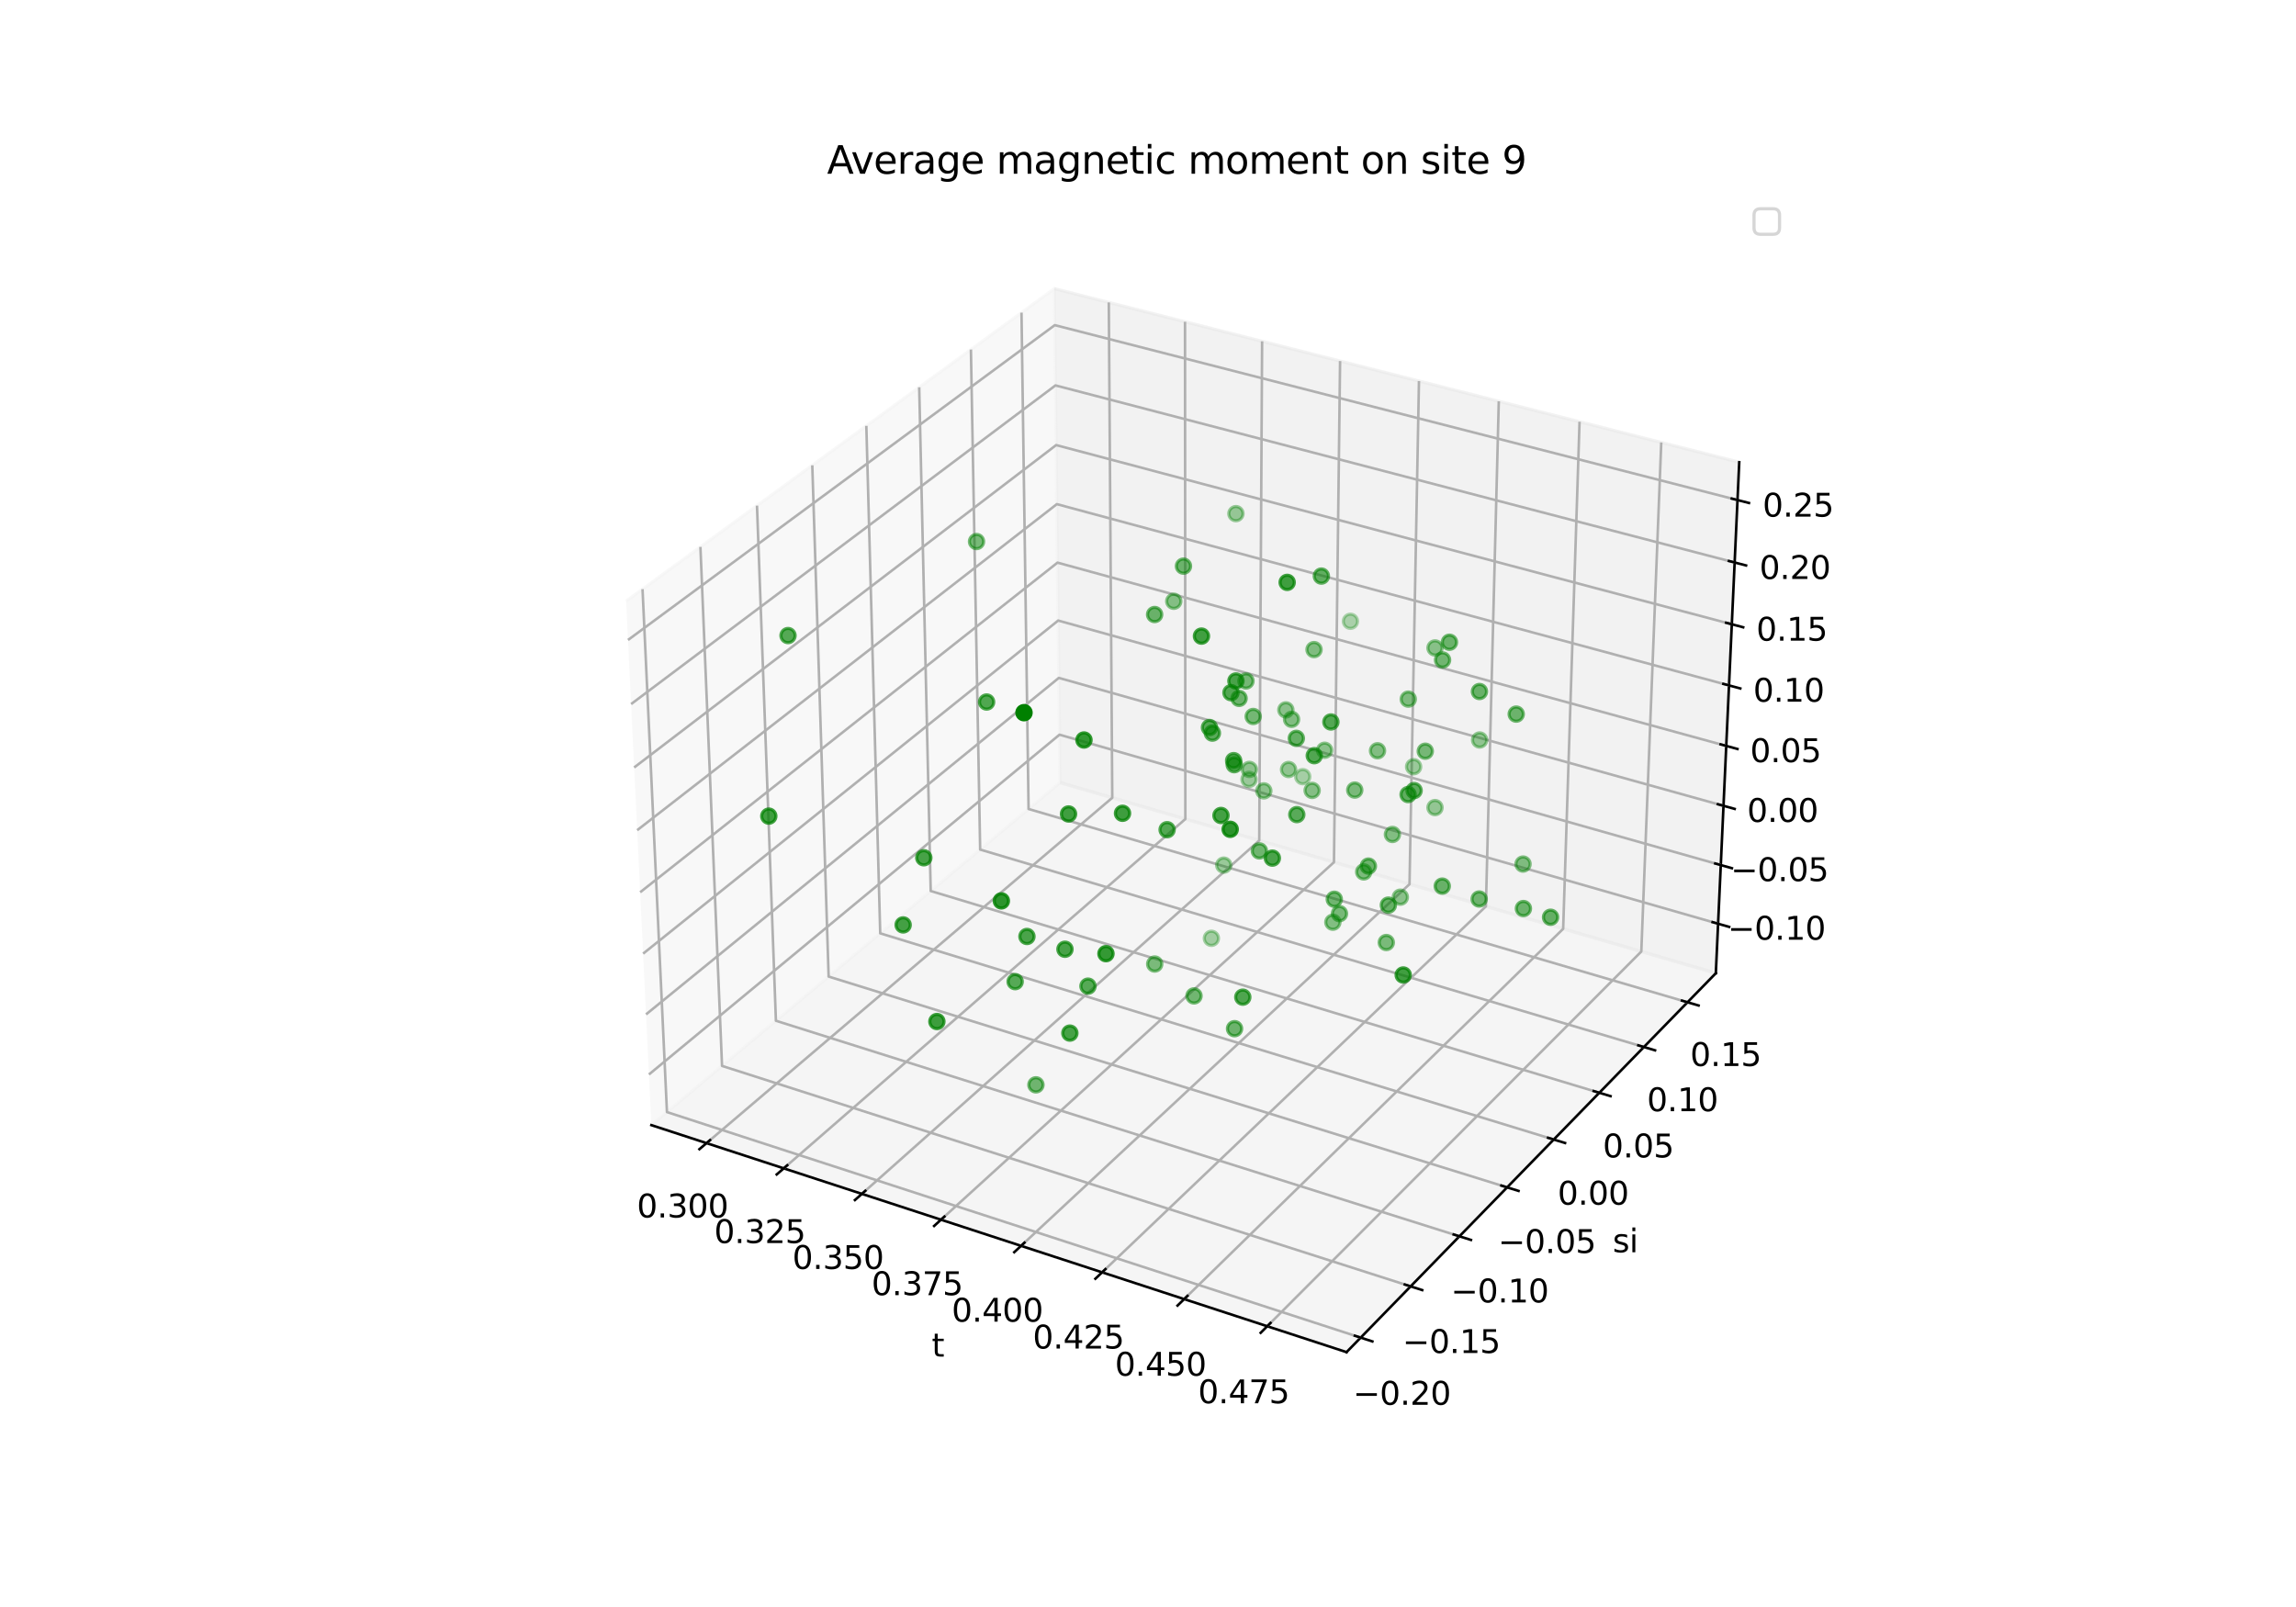 <?xml version="1.0" encoding="utf-8" standalone="no"?>
<!DOCTYPE svg PUBLIC "-//W3C//DTD SVG 1.1//EN"
  "http://www.w3.org/Graphics/SVG/1.1/DTD/svg11.dtd">
<svg xmlns:xlink="http://www.w3.org/1999/xlink" width="720pt" height="504pt" viewBox="0 0 720 504" xmlns="http://www.w3.org/2000/svg" version="1.1">
 <defs>
  <style type="text/css">*{stroke-linejoin: round; stroke-linecap: butt}</style>
 </defs>
 <g id="figure_1">
  <g id="patch_1">
   <path d="M 0 504 
L 720 504 
L 720 0 
L 0 0 
z
" style="fill: #ffffff"/>
  </g>
  <g id="patch_2">
   <path d="M 174.96 448.56 
L 563.04 448.56 
L 563.04 60.48 
L 174.96 60.48 
z
" style="fill: #ffffff"/>
  </g>
  <g id="pane3d_1">
   <g id="patch_3">
    <path d="M 204.263 352.872 
L 332.419 245.448 
L 330.638 90.525 
L 196.348 188.523 
" style="fill: #f2f2f2; opacity: 0.5; stroke: #f2f2f2; stroke-linejoin: miter"/>
   </g>
  </g>
  <g id="pane3d_2">
   <g id="patch_4">
    <path d="M 332.419 245.448 
L 538.065 305.222 
L 545.404 144.961 
L 330.638 90.525 
" style="fill: #e6e6e6; opacity: 0.5; stroke: #e6e6e6; stroke-linejoin: miter"/>
   </g>
  </g>
  <g id="pane3d_3">
   <g id="patch_5">
    <path d="M 204.263 352.872 
L 422.257 424.069 
L 538.065 305.222 
L 332.419 245.448 
" style="fill: #ececec; opacity: 0.5; stroke: #ececec; stroke-linejoin: miter"/>
   </g>
  </g>
  <g id="axis3d_1">
   <g id="line2d_1">
    <path d="M 204.263 352.872 
L 422.257 424.069 
" style="fill: none; stroke: #000000; stroke-width: 0.8; stroke-linecap: square"/>
   </g>
   <g id="text_1">
    <!-- t -->
    <g transform="translate(292.177 425.472) scale(0.1 -0.1)">
     <defs>
      <path id="DejaVuSans-74" d="M 1172 4494 
L 1172 3500 
L 2356 3500 
L 2356 3053 
L 1172 3053 
L 1172 1153 
Q 1172 725 1289 603 
Q 1406 481 1766 481 
L 2356 481 
L 2356 0 
L 1766 0 
Q 1100 0 847 248 
Q 594 497 594 1153 
L 594 3053 
L 172 3053 
L 172 3500 
L 594 3500 
L 594 4494 
L 1172 4494 
z
" transform="scale(0.016)"/>
     </defs>
     <use xlink:href="#DejaVuSans-74"/>
    </g>
   </g>
   <g id="Line3DCollection_1">
    <path d="M 221.552 358.518 
L 348.795 250.208 
L 347.707 94.851 
" style="fill: none; stroke: #b0b0b0; stroke-width: 0.8"/>
    <path d="M 245.768 366.428 
L 371.714 256.87 
L 371.605 100.909 
" style="fill: none; stroke: #b0b0b0; stroke-width: 0.8"/>
    <path d="M 270.277 374.432 
L 394.886 263.605 
L 395.779 107.036 
" style="fill: none; stroke: #b0b0b0; stroke-width: 0.8"/>
    <path d="M 295.082 382.534 
L 418.315 270.415 
L 420.233 113.234 
" style="fill: none; stroke: #b0b0b0; stroke-width: 0.8"/>
    <path d="M 320.191 390.734 
L 442.006 277.301 
L 444.972 119.505 
" style="fill: none; stroke: #b0b0b0; stroke-width: 0.8"/>
    <path d="M 345.607 399.035 
L 465.964 284.265 
L 470.002 125.849 
" style="fill: none; stroke: #b0b0b0; stroke-width: 0.8"/>
    <path d="M 371.338 407.439 
L 490.192 291.307 
L 495.327 132.268 
" style="fill: none; stroke: #b0b0b0; stroke-width: 0.8"/>
    <path d="M 397.388 415.947 
L 514.696 298.429 
L 520.953 138.764 
" style="fill: none; stroke: #b0b0b0; stroke-width: 0.8"/>
   </g>
   <g id="xtick_1">
    <g id="line2d_2">
     <path d="M 222.66 357.575 
L 219.331 360.409 
" style="fill: none; stroke: #000000; stroke-width: 0.8; stroke-linecap: square"/>
    </g>
    <g id="text_2">
     <!-- 0.300 -->
     <g transform="translate(199.72 381.829) scale(0.1 -0.1)">
      <defs>
       <path id="DejaVuSans-30" d="M 2034 4250 
Q 1547 4250 1301 3770 
Q 1056 3291 1056 2328 
Q 1056 1369 1301 889 
Q 1547 409 2034 409 
Q 2525 409 2770 889 
Q 3016 1369 3016 2328 
Q 3016 3291 2770 3770 
Q 2525 4250 2034 4250 
z
M 2034 4750 
Q 2819 4750 3233 4129 
Q 3647 3509 3647 2328 
Q 3647 1150 3233 529 
Q 2819 -91 2034 -91 
Q 1250 -91 836 529 
Q 422 1150 422 2328 
Q 422 3509 836 4129 
Q 1250 4750 2034 4750 
z
" transform="scale(0.016)"/>
       <path id="DejaVuSans-2e" d="M 684 794 
L 1344 794 
L 1344 0 
L 684 0 
L 684 794 
z
" transform="scale(0.016)"/>
       <path id="DejaVuSans-33" d="M 2597 2516 
Q 3050 2419 3304 2112 
Q 3559 1806 3559 1356 
Q 3559 666 3084 287 
Q 2609 -91 1734 -91 
Q 1441 -91 1130 -33 
Q 819 25 488 141 
L 488 750 
Q 750 597 1062 519 
Q 1375 441 1716 441 
Q 2309 441 2620 675 
Q 2931 909 2931 1356 
Q 2931 1769 2642 2001 
Q 2353 2234 1838 2234 
L 1294 2234 
L 1294 2753 
L 1863 2753 
Q 2328 2753 2575 2939 
Q 2822 3125 2822 3475 
Q 2822 3834 2567 4026 
Q 2313 4219 1838 4219 
Q 1578 4219 1281 4162 
Q 984 4106 628 3988 
L 628 4550 
Q 988 4650 1302 4700 
Q 1616 4750 1894 4750 
Q 2613 4750 3031 4423 
Q 3450 4097 3450 3541 
Q 3450 3153 3228 2886 
Q 3006 2619 2597 2516 
z
" transform="scale(0.016)"/>
      </defs>
      <use xlink:href="#DejaVuSans-30"/>
      <use xlink:href="#DejaVuSans-2e" x="63.623"/>
      <use xlink:href="#DejaVuSans-33" x="95.41"/>
      <use xlink:href="#DejaVuSans-30" x="159.033"/>
      <use xlink:href="#DejaVuSans-30" x="222.656"/>
     </g>
    </g>
   </g>
   <g id="xtick_2">
    <g id="line2d_3">
     <path d="M 246.866 365.473 
L 243.569 368.341 
" style="fill: none; stroke: #000000; stroke-width: 0.8; stroke-linecap: square"/>
    </g>
    <g id="text_3">
     <!-- 0.325 -->
     <g transform="translate(223.954 389.852) scale(0.1 -0.1)">
      <defs>
       <path id="DejaVuSans-32" d="M 1228 531 
L 3431 531 
L 3431 0 
L 469 0 
L 469 531 
Q 828 903 1448 1529 
Q 2069 2156 2228 2338 
Q 2531 2678 2651 2914 
Q 2772 3150 2772 3378 
Q 2772 3750 2511 3984 
Q 2250 4219 1831 4219 
Q 1534 4219 1204 4116 
Q 875 4013 500 3803 
L 500 4441 
Q 881 4594 1212 4672 
Q 1544 4750 1819 4750 
Q 2544 4750 2975 4387 
Q 3406 4025 3406 3419 
Q 3406 3131 3298 2873 
Q 3191 2616 2906 2266 
Q 2828 2175 2409 1742 
Q 1991 1309 1228 531 
z
" transform="scale(0.016)"/>
       <path id="DejaVuSans-35" d="M 691 4666 
L 3169 4666 
L 3169 4134 
L 1269 4134 
L 1269 2991 
Q 1406 3038 1543 3061 
Q 1681 3084 1819 3084 
Q 2600 3084 3056 2656 
Q 3513 2228 3513 1497 
Q 3513 744 3044 326 
Q 2575 -91 1722 -91 
Q 1428 -91 1123 -41 
Q 819 9 494 109 
L 494 744 
Q 775 591 1075 516 
Q 1375 441 1709 441 
Q 2250 441 2565 725 
Q 2881 1009 2881 1497 
Q 2881 1984 2565 2268 
Q 2250 2553 1709 2553 
Q 1456 2553 1204 2497 
Q 953 2441 691 2322 
L 691 4666 
z
" transform="scale(0.016)"/>
      </defs>
      <use xlink:href="#DejaVuSans-30"/>
      <use xlink:href="#DejaVuSans-2e" x="63.623"/>
      <use xlink:href="#DejaVuSans-33" x="95.41"/>
      <use xlink:href="#DejaVuSans-32" x="159.033"/>
      <use xlink:href="#DejaVuSans-35" x="222.656"/>
     </g>
    </g>
   </g>
   <g id="xtick_3">
    <g id="line2d_4">
     <path d="M 271.363 373.466 
L 268.1 376.369 
" style="fill: none; stroke: #000000; stroke-width: 0.8; stroke-linecap: square"/>
    </g>
    <g id="text_4">
     <!-- 0.350 -->
     <g transform="translate(248.48 397.973) scale(0.1 -0.1)">
      <use xlink:href="#DejaVuSans-30"/>
      <use xlink:href="#DejaVuSans-2e" x="63.623"/>
      <use xlink:href="#DejaVuSans-33" x="95.41"/>
      <use xlink:href="#DejaVuSans-35" x="159.033"/>
      <use xlink:href="#DejaVuSans-30" x="222.656"/>
     </g>
    </g>
   </g>
   <g id="xtick_4">
    <g id="line2d_5">
     <path d="M 296.157 381.556 
L 292.928 384.494 
" style="fill: none; stroke: #000000; stroke-width: 0.8; stroke-linecap: square"/>
    </g>
    <g id="text_5">
     <!-- 0.375 -->
     <g transform="translate(273.305 406.193) scale(0.1 -0.1)">
      <defs>
       <path id="DejaVuSans-37" d="M 525 4666 
L 3525 4666 
L 3525 4397 
L 1831 0 
L 1172 0 
L 2766 4134 
L 525 4134 
L 525 4666 
z
" transform="scale(0.016)"/>
      </defs>
      <use xlink:href="#DejaVuSans-30"/>
      <use xlink:href="#DejaVuSans-2e" x="63.623"/>
      <use xlink:href="#DejaVuSans-33" x="95.41"/>
      <use xlink:href="#DejaVuSans-37" x="159.033"/>
      <use xlink:href="#DejaVuSans-35" x="222.656"/>
     </g>
    </g>
   </g>
   <g id="xtick_5">
    <g id="line2d_6">
     <path d="M 321.254 389.744 
L 318.06 392.718 
" style="fill: none; stroke: #000000; stroke-width: 0.8; stroke-linecap: square"/>
    </g>
    <g id="text_6">
     <!-- 0.400 -->
     <g transform="translate(298.433 414.513) scale(0.1 -0.1)">
      <defs>
       <path id="DejaVuSans-34" d="M 2419 4116 
L 825 1625 
L 2419 1625 
L 2419 4116 
z
M 2253 4666 
L 3047 4666 
L 3047 1625 
L 3713 1625 
L 3713 1100 
L 3047 1100 
L 3047 0 
L 2419 0 
L 2419 1100 
L 313 1100 
L 313 1709 
L 2253 4666 
z
" transform="scale(0.016)"/>
      </defs>
      <use xlink:href="#DejaVuSans-30"/>
      <use xlink:href="#DejaVuSans-2e" x="63.623"/>
      <use xlink:href="#DejaVuSans-34" x="95.41"/>
      <use xlink:href="#DejaVuSans-30" x="159.033"/>
      <use xlink:href="#DejaVuSans-30" x="222.656"/>
     </g>
    </g>
   </g>
   <g id="xtick_6">
    <g id="line2d_7">
     <path d="M 346.658 398.033 
L 343.501 401.043 
" style="fill: none; stroke: #000000; stroke-width: 0.8; stroke-linecap: square"/>
    </g>
    <g id="text_7">
     <!-- 0.425 -->
     <g transform="translate(323.87 422.935) scale(0.1 -0.1)">
      <use xlink:href="#DejaVuSans-30"/>
      <use xlink:href="#DejaVuSans-2e" x="63.623"/>
      <use xlink:href="#DejaVuSans-34" x="95.41"/>
      <use xlink:href="#DejaVuSans-32" x="159.033"/>
      <use xlink:href="#DejaVuSans-35" x="222.656"/>
     </g>
    </g>
   </g>
   <g id="xtick_7">
    <g id="line2d_8">
     <path d="M 372.376 406.424 
L 369.257 409.472 
" style="fill: none; stroke: #000000; stroke-width: 0.8; stroke-linecap: square"/>
    </g>
    <g id="text_8">
     <!-- 0.450 -->
     <g transform="translate(349.623 431.462) scale(0.1 -0.1)">
      <use xlink:href="#DejaVuSans-30"/>
      <use xlink:href="#DejaVuSans-2e" x="63.623"/>
      <use xlink:href="#DejaVuSans-34" x="95.41"/>
      <use xlink:href="#DejaVuSans-35" x="159.033"/>
      <use xlink:href="#DejaVuSans-30" x="222.656"/>
     </g>
    </g>
   </g>
   <g id="xtick_8">
    <g id="line2d_9">
     <path d="M 398.413 414.919 
L 395.333 418.005 
" style="fill: none; stroke: #000000; stroke-width: 0.8; stroke-linecap: square"/>
    </g>
    <g id="text_9">
     <!-- 0.475 -->
     <g transform="translate(375.696 440.095) scale(0.1 -0.1)">
      <use xlink:href="#DejaVuSans-30"/>
      <use xlink:href="#DejaVuSans-2e" x="63.623"/>
      <use xlink:href="#DejaVuSans-34" x="95.41"/>
      <use xlink:href="#DejaVuSans-37" x="159.033"/>
      <use xlink:href="#DejaVuSans-35" x="222.656"/>
     </g>
    </g>
   </g>
  </g>
  <g id="axis3d_2">
   <g id="line2d_10">
    <path d="M 538.065 305.222 
L 422.257 424.069 
" style="fill: none; stroke: #000000; stroke-width: 0.8; stroke-linecap: square"/>
   </g>
   <g id="text_10">
    <!-- si -->
    <g transform="translate(505.72 392.744) scale(0.1 -0.1)">
     <defs>
      <path id="DejaVuSans-73" d="M 2834 3397 
L 2834 2853 
Q 2591 2978 2328 3040 
Q 2066 3103 1784 3103 
Q 1356 3103 1142 2972 
Q 928 2841 928 2578 
Q 928 2378 1081 2264 
Q 1234 2150 1697 2047 
L 1894 2003 
Q 2506 1872 2764 1633 
Q 3022 1394 3022 966 
Q 3022 478 2636 193 
Q 2250 -91 1575 -91 
Q 1294 -91 989 -36 
Q 684 19 347 128 
L 347 722 
Q 666 556 975 473 
Q 1284 391 1588 391 
Q 1994 391 2212 530 
Q 2431 669 2431 922 
Q 2431 1156 2273 1281 
Q 2116 1406 1581 1522 
L 1381 1569 
Q 847 1681 609 1914 
Q 372 2147 372 2553 
Q 372 3047 722 3315 
Q 1072 3584 1716 3584 
Q 2034 3584 2315 3537 
Q 2597 3491 2834 3397 
z
" transform="scale(0.016)"/>
      <path id="DejaVuSans-69" d="M 603 3500 
L 1178 3500 
L 1178 0 
L 603 0 
L 603 3500 
z
M 603 4863 
L 1178 4863 
L 1178 4134 
L 603 4134 
L 603 4863 
z
" transform="scale(0.016)"/>
     </defs>
     <use xlink:href="#DejaVuSans-73"/>
     <use xlink:href="#DejaVuSans-69" x="52.1"/>
    </g>
   </g>
   <g id="Line3DCollection_2">
    <path d="M 201.487 184.773 
L 209.149 348.776 
L 426.692 419.518 
" style="fill: none; stroke: #b0b0b0; stroke-width: 0.8"/>
    <path d="M 219.642 171.524 
L 226.423 334.297 
L 442.355 403.443 
" style="fill: none; stroke: #b0b0b0; stroke-width: 0.8"/>
    <path d="M 237.382 158.579 
L 243.319 320.134 
L 457.659 387.738 
" style="fill: none; stroke: #b0b0b0; stroke-width: 0.8"/>
    <path d="M 254.721 145.925 
L 259.85 306.277 
L 472.614 372.39 
" style="fill: none; stroke: #b0b0b0; stroke-width: 0.8"/>
    <path d="M 271.673 133.554 
L 276.028 292.717 
L 487.233 357.388 
" style="fill: none; stroke: #b0b0b0; stroke-width: 0.8"/>
    <path d="M 288.251 121.457 
L 291.863 279.444 
L 501.527 342.719 
" style="fill: none; stroke: #b0b0b0; stroke-width: 0.8"/>
    <path d="M 304.466 109.624 
L 307.366 266.448 
L 515.506 328.372 
" style="fill: none; stroke: #b0b0b0; stroke-width: 0.8"/>
    <path d="M 320.331 98.046 
L 322.549 253.722 
L 529.182 314.338 
" style="fill: none; stroke: #b0b0b0; stroke-width: 0.8"/>
   </g>
   <g id="xtick_9">
    <g id="line2d_11">
     <path d="M 424.858 418.922 
L 430.363 420.712 
" style="fill: none; stroke: #000000; stroke-width: 0.8; stroke-linecap: square"/>
    </g>
    <g id="text_11">
     <!-- −0.20 -->
     <g transform="translate(424.28 440.575) scale(0.1 -0.1)">
      <defs>
       <path id="DejaVuSans-2212" d="M 678 2272 
L 4684 2272 
L 4684 1741 
L 678 1741 
L 678 2272 
z
" transform="scale(0.016)"/>
      </defs>
      <use xlink:href="#DejaVuSans-2212"/>
      <use xlink:href="#DejaVuSans-30" x="83.789"/>
      <use xlink:href="#DejaVuSans-2e" x="147.412"/>
      <use xlink:href="#DejaVuSans-32" x="179.199"/>
      <use xlink:href="#DejaVuSans-30" x="242.822"/>
     </g>
    </g>
   </g>
   <g id="xtick_10">
    <g id="line2d_12">
     <path d="M 440.537 402.861 
L 445.998 404.61 
" style="fill: none; stroke: #000000; stroke-width: 0.8; stroke-linecap: square"/>
    </g>
    <g id="text_12">
     <!-- −0.15 -->
     <g transform="translate(439.8 424.337) scale(0.1 -0.1)">
      <defs>
       <path id="DejaVuSans-31" d="M 794 531 
L 1825 531 
L 1825 4091 
L 703 3866 
L 703 4441 
L 1819 4666 
L 2450 4666 
L 2450 531 
L 3481 531 
L 3481 0 
L 794 0 
L 794 531 
z
" transform="scale(0.016)"/>
      </defs>
      <use xlink:href="#DejaVuSans-2212"/>
      <use xlink:href="#DejaVuSans-30" x="83.789"/>
      <use xlink:href="#DejaVuSans-2e" x="147.412"/>
      <use xlink:href="#DejaVuSans-31" x="179.199"/>
      <use xlink:href="#DejaVuSans-35" x="242.822"/>
     </g>
    </g>
   </g>
   <g id="xtick_11">
    <g id="line2d_13">
     <path d="M 455.854 387.169 
L 461.272 388.878 
" style="fill: none; stroke: #000000; stroke-width: 0.8; stroke-linecap: square"/>
    </g>
    <g id="text_13">
     <!-- −0.10 -->
     <g transform="translate(454.962 408.472) scale(0.1 -0.1)">
      <use xlink:href="#DejaVuSans-2212"/>
      <use xlink:href="#DejaVuSans-30" x="83.789"/>
      <use xlink:href="#DejaVuSans-2e" x="147.412"/>
      <use xlink:href="#DejaVuSans-31" x="179.199"/>
      <use xlink:href="#DejaVuSans-30" x="242.822"/>
     </g>
    </g>
   </g>
   <g id="xtick_12">
    <g id="line2d_14">
     <path d="M 470.824 371.834 
L 476.199 373.504 
" style="fill: none; stroke: #000000; stroke-width: 0.8; stroke-linecap: square"/>
    </g>
    <g id="text_14">
     <!-- −0.05 -->
     <g transform="translate(469.78 392.969) scale(0.1 -0.1)">
      <use xlink:href="#DejaVuSans-2212"/>
      <use xlink:href="#DejaVuSans-30" x="83.789"/>
      <use xlink:href="#DejaVuSans-2e" x="147.412"/>
      <use xlink:href="#DejaVuSans-30" x="179.199"/>
      <use xlink:href="#DejaVuSans-35" x="242.822"/>
     </g>
    </g>
   </g>
   <g id="xtick_13">
    <g id="line2d_15">
     <path d="M 485.457 356.844 
L 490.789 358.477 
" style="fill: none; stroke: #000000; stroke-width: 0.8; stroke-linecap: square"/>
    </g>
    <g id="text_15">
     <!-- 0.00 -->
     <g transform="translate(488.454 377.814) scale(0.1 -0.1)">
      <use xlink:href="#DejaVuSans-30"/>
      <use xlink:href="#DejaVuSans-2e" x="63.623"/>
      <use xlink:href="#DejaVuSans-30" x="95.41"/>
      <use xlink:href="#DejaVuSans-30" x="159.033"/>
     </g>
    </g>
   </g>
   <g id="xtick_14">
    <g id="line2d_16">
     <path d="M 499.765 342.187 
L 505.055 343.784 
" style="fill: none; stroke: #000000; stroke-width: 0.8; stroke-linecap: square"/>
    </g>
    <g id="text_16">
     <!-- 0.05 -->
     <g transform="translate(502.616 362.997) scale(0.1 -0.1)">
      <use xlink:href="#DejaVuSans-30"/>
      <use xlink:href="#DejaVuSans-2e" x="63.623"/>
      <use xlink:href="#DejaVuSans-30" x="95.41"/>
      <use xlink:href="#DejaVuSans-35" x="159.033"/>
     </g>
    </g>
   </g>
   <g id="xtick_15">
    <g id="line2d_17">
     <path d="M 513.758 327.852 
L 519.007 329.414 
" style="fill: none; stroke: #000000; stroke-width: 0.8; stroke-linecap: square"/>
    </g>
    <g id="text_17">
     <!-- 0.10 -->
     <g transform="translate(516.467 348.505) scale(0.1 -0.1)">
      <use xlink:href="#DejaVuSans-30"/>
      <use xlink:href="#DejaVuSans-2e" x="63.623"/>
      <use xlink:href="#DejaVuSans-31" x="95.41"/>
      <use xlink:href="#DejaVuSans-30" x="159.033"/>
     </g>
    </g>
   </g>
   <g id="xtick_16">
    <g id="line2d_18">
     <path d="M 527.447 313.829 
L 532.656 315.357 
" style="fill: none; stroke: #000000; stroke-width: 0.8; stroke-linecap: square"/>
    </g>
    <g id="text_18">
     <!-- 0.15 -->
     <g transform="translate(530.016 334.329) scale(0.1 -0.1)">
      <use xlink:href="#DejaVuSans-30"/>
      <use xlink:href="#DejaVuSans-2e" x="63.623"/>
      <use xlink:href="#DejaVuSans-31" x="95.41"/>
      <use xlink:href="#DejaVuSans-35" x="159.033"/>
     </g>
    </g>
   </g>
  </g>
  <g id="axis3d_3">
   <g id="line2d_19">
    <path d="M 538.065 305.222 
L 545.404 144.961 
" style="fill: none; stroke: #000000; stroke-width: 0.8; stroke-linecap: square"/>
   </g>
   <g id="Line3DCollection_3">
    <path d="M 538.776 289.706 
L 332.247 230.42 
L 203.498 336.984 
" style="fill: none; stroke: #b0b0b0; stroke-width: 0.8"/>
    <path d="M 539.618 271.307 
L 332.042 212.608 
L 202.59 318.138 
" style="fill: none; stroke: #b0b0b0; stroke-width: 0.8"/>
    <path d="M 540.469 252.718 
L 331.835 194.621 
L 201.673 299.09 
" style="fill: none; stroke: #b0b0b0; stroke-width: 0.8"/>
    <path d="M 541.329 233.937 
L 331.626 176.457 
L 200.746 279.837 
" style="fill: none; stroke: #b0b0b0; stroke-width: 0.8"/>
    <path d="M 542.198 214.961 
L 331.415 158.113 
L 199.808 260.377 
" style="fill: none; stroke: #b0b0b0; stroke-width: 0.8"/>
    <path d="M 543.077 195.787 
L 331.202 139.587 
L 198.861 240.705 
" style="fill: none; stroke: #b0b0b0; stroke-width: 0.8"/>
    <path d="M 543.964 176.411 
L 330.987 120.875 
L 197.903 220.818 
" style="fill: none; stroke: #b0b0b0; stroke-width: 0.8"/>
    <path d="M 544.86 156.83 
L 330.77 101.975 
L 196.935 200.713 
" style="fill: none; stroke: #b0b0b0; stroke-width: 0.8"/>
   </g>
   <g id="xtick_17">
    <g id="line2d_20">
     <path d="M 537.042 289.208 
L 542.247 290.702 
" style="fill: none; stroke: #000000; stroke-width: 0.8; stroke-linecap: square"/>
    </g>
    <g id="text_19">
     <!-- −0.10 -->
     <g transform="translate(541.796 294.717) scale(0.1 -0.1)">
      <use xlink:href="#DejaVuSans-2212"/>
      <use xlink:href="#DejaVuSans-30" x="83.789"/>
      <use xlink:href="#DejaVuSans-2e" x="147.412"/>
      <use xlink:href="#DejaVuSans-31" x="179.199"/>
      <use xlink:href="#DejaVuSans-30" x="242.822"/>
     </g>
    </g>
   </g>
   <g id="xtick_18">
    <g id="line2d_21">
     <path d="M 537.875 270.814 
L 543.108 272.293 
" style="fill: none; stroke: #000000; stroke-width: 0.8; stroke-linecap: square"/>
    </g>
    <g id="text_20">
     <!-- −0.05 -->
     <g transform="translate(542.731 276.343) scale(0.1 -0.1)">
      <use xlink:href="#DejaVuSans-2212"/>
      <use xlink:href="#DejaVuSans-30" x="83.789"/>
      <use xlink:href="#DejaVuSans-2e" x="147.412"/>
      <use xlink:href="#DejaVuSans-30" x="179.199"/>
      <use xlink:href="#DejaVuSans-35" x="242.822"/>
     </g>
    </g>
   </g>
   <g id="xtick_19">
    <g id="line2d_22">
     <path d="M 538.717 252.23 
L 543.978 253.695 
" style="fill: none; stroke: #000000; stroke-width: 0.8; stroke-linecap: square"/>
    </g>
    <g id="text_21">
     <!-- 0.00 -->
     <g transform="translate(547.865 257.781) scale(0.1 -0.1)">
      <use xlink:href="#DejaVuSans-30"/>
      <use xlink:href="#DejaVuSans-2e" x="63.623"/>
      <use xlink:href="#DejaVuSans-30" x="95.41"/>
      <use xlink:href="#DejaVuSans-30" x="159.033"/>
     </g>
    </g>
   </g>
   <g id="xtick_20">
    <g id="line2d_23">
     <path d="M 539.568 233.454 
L 544.857 234.904 
" style="fill: none; stroke: #000000; stroke-width: 0.8; stroke-linecap: square"/>
    </g>
    <g id="text_22">
     <!-- 0.05 -->
     <g transform="translate(548.819 239.026) scale(0.1 -0.1)">
      <use xlink:href="#DejaVuSans-30"/>
      <use xlink:href="#DejaVuSans-2e" x="63.623"/>
      <use xlink:href="#DejaVuSans-30" x="95.41"/>
      <use xlink:href="#DejaVuSans-35" x="159.033"/>
     </g>
    </g>
   </g>
   <g id="xtick_21">
    <g id="line2d_24">
     <path d="M 540.427 214.484 
L 545.745 215.918 
" style="fill: none; stroke: #000000; stroke-width: 0.8; stroke-linecap: square"/>
    </g>
    <g id="text_23">
     <!-- 0.10 -->
     <g transform="translate(549.783 220.077) scale(0.1 -0.1)">
      <use xlink:href="#DejaVuSans-30"/>
      <use xlink:href="#DejaVuSans-2e" x="63.623"/>
      <use xlink:href="#DejaVuSans-31" x="95.41"/>
      <use xlink:href="#DejaVuSans-30" x="159.033"/>
     </g>
    </g>
   </g>
   <g id="xtick_22">
    <g id="line2d_25">
     <path d="M 541.296 195.314 
L 546.642 196.733 
" style="fill: none; stroke: #000000; stroke-width: 0.8; stroke-linecap: square"/>
    </g>
    <g id="text_24">
     <!-- 0.15 -->
     <g transform="translate(550.756 200.93) scale(0.1 -0.1)">
      <use xlink:href="#DejaVuSans-30"/>
      <use xlink:href="#DejaVuSans-2e" x="63.623"/>
      <use xlink:href="#DejaVuSans-31" x="95.41"/>
      <use xlink:href="#DejaVuSans-35" x="159.033"/>
     </g>
    </g>
   </g>
   <g id="xtick_23">
    <g id="line2d_26">
     <path d="M 542.173 175.944 
L 547.549 177.345 
" style="fill: none; stroke: #000000; stroke-width: 0.8; stroke-linecap: square"/>
    </g>
    <g id="text_25">
     <!-- 0.20 -->
     <g transform="translate(551.741 181.582) scale(0.1 -0.1)">
      <use xlink:href="#DejaVuSans-30"/>
      <use xlink:href="#DejaVuSans-2e" x="63.623"/>
      <use xlink:href="#DejaVuSans-32" x="95.41"/>
      <use xlink:href="#DejaVuSans-30" x="159.033"/>
     </g>
    </g>
   </g>
   <g id="xtick_24">
    <g id="line2d_27">
     <path d="M 543.06 156.368 
L 548.466 157.753 
" style="fill: none; stroke: #000000; stroke-width: 0.8; stroke-linecap: square"/>
    </g>
    <g id="text_26">
     <!-- 0.25 -->
     <g transform="translate(552.735 162.031) scale(0.1 -0.1)">
      <use xlink:href="#DejaVuSans-30"/>
      <use xlink:href="#DejaVuSans-2e" x="63.623"/>
      <use xlink:href="#DejaVuSans-32" x="95.41"/>
      <use xlink:href="#DejaVuSans-35" x="159.033"/>
     </g>
    </g>
   </g>
  </g>
  <g id="axes_1">
   <g id="Path3DCollection_1">
    <defs>
     <path id="C0_0_f89fad16c0" d="M 0 2.236 
C 0.593 2.236 1.162 2 1.581 1.581 
C 2 1.162 2.236 0.593 2.236 -0 
C 2.236 -0.593 2 -1.162 1.581 -1.581 
C 1.162 -2 0.593 -2.236 0 -2.236 
C -0.593 -2.236 -1.162 -2 -1.581 -1.581 
C -2 -1.162 -2.236 -0.593 -2.236 0 
C -2.236 0.593 -2 1.162 -1.581 1.581 
C -1.162 2 -0.593 2.236 0 2.236 
z
"/>
    </defs>
    <g clip-path="url(#p281a7cc3ca)">
     <use xlink:href="#C0_0_f89fad16c0" x="423.48" y="194.848" style="fill: #008000; fill-opacity: 0.3; stroke: #008000; stroke-opacity: 0.3"/>
    </g>
    <g clip-path="url(#p281a7cc3ca)">
     <use xlink:href="#C0_0_f89fad16c0" x="408.529" y="243.585" style="fill: #008000; fill-opacity: 0.32; stroke: #008000; stroke-opacity: 0.32"/>
    </g>
    <g clip-path="url(#p281a7cc3ca)">
     <use xlink:href="#C0_0_f89fad16c0" x="379.881" y="294.282" style="fill: #008000; fill-opacity: 0.337; stroke: #008000; stroke-opacity: 0.337"/>
    </g>
    <g clip-path="url(#p281a7cc3ca)">
     <use xlink:href="#C0_0_f89fad16c0" x="391.688" y="244.43" style="fill: #008000; fill-opacity: 0.364; stroke: #008000; stroke-opacity: 0.364"/>
    </g>
    <g clip-path="url(#p281a7cc3ca)">
     <use xlink:href="#C0_0_f89fad16c0" x="443.298" y="240.465" style="fill: #008000; fill-opacity: 0.366; stroke: #008000; stroke-opacity: 0.366"/>
    </g>
    <g clip-path="url(#p281a7cc3ca)">
     <use xlink:href="#C0_0_f89fad16c0" x="383.757" y="271.329" style="fill: #008000; fill-opacity: 0.377; stroke: #008000; stroke-opacity: 0.377"/>
    </g>
    <g clip-path="url(#p281a7cc3ca)">
     <use xlink:href="#C0_0_f89fad16c0" x="387.569" y="161.088" style="fill: #008000; fill-opacity: 0.385; stroke: #008000; stroke-opacity: 0.385"/>
    </g>
    <g clip-path="url(#p281a7cc3ca)">
     <use xlink:href="#C0_0_f89fad16c0" x="450" y="253.281" style="fill: #008000; fill-opacity: 0.391; stroke: #008000; stroke-opacity: 0.391"/>
    </g>
    <g clip-path="url(#p281a7cc3ca)">
     <use xlink:href="#C0_0_f89fad16c0" x="463.996" y="232.079" style="fill: #008000; fill-opacity: 0.402; stroke: #008000; stroke-opacity: 0.402"/>
    </g>
    <g clip-path="url(#p281a7cc3ca)">
     <use xlink:href="#C0_0_f89fad16c0" x="404.079" y="241.338" style="fill: #008000; fill-opacity: 0.406; stroke: #008000; stroke-opacity: 0.406"/>
    </g>
    <g clip-path="url(#p281a7cc3ca)">
     <use xlink:href="#C0_0_f89fad16c0" x="391.786" y="241.311" style="fill: #008000; fill-opacity: 0.411; stroke: #008000; stroke-opacity: 0.411"/>
    </g>
    <g clip-path="url(#p281a7cc3ca)">
     <use xlink:href="#C0_0_f89fad16c0" x="396.319" y="248.039" style="fill: #008000; fill-opacity: 0.425; stroke: #008000; stroke-opacity: 0.425"/>
    </g>
    <g clip-path="url(#p281a7cc3ca)">
     <use xlink:href="#C0_0_f89fad16c0" x="403.232" y="222.643" style="fill: #008000; fill-opacity: 0.426; stroke: #008000; stroke-opacity: 0.426"/>
    </g>
    <g clip-path="url(#p281a7cc3ca)">
     <use xlink:href="#C0_0_f89fad16c0" x="415.388" y="235.298" style="fill: #008000; fill-opacity: 0.432; stroke: #008000; stroke-opacity: 0.432"/>
    </g>
    <g clip-path="url(#p281a7cc3ca)">
     <use xlink:href="#C0_0_f89fad16c0" x="439.129" y="281.379" style="fill: #008000; fill-opacity: 0.434; stroke: #008000; stroke-opacity: 0.434"/>
    </g>
    <g clip-path="url(#p281a7cc3ca)">
     <use xlink:href="#C0_0_f89fad16c0" x="450.008" y="203.213" style="fill: #008000; fill-opacity: 0.439; stroke: #008000; stroke-opacity: 0.439"/>
    </g>
    <g clip-path="url(#p281a7cc3ca)">
     <use xlink:href="#C0_0_f89fad16c0" x="411.473" y="247.897" style="fill: #008000; fill-opacity: 0.451; stroke: #008000; stroke-opacity: 0.451"/>
    </g>
    <g clip-path="url(#p281a7cc3ca)">
     <use xlink:href="#C0_0_f89fad16c0" x="368.082" y="188.573" style="fill: #008000; fill-opacity: 0.455; stroke: #008000; stroke-opacity: 0.455"/>
    </g>
    <g clip-path="url(#p281a7cc3ca)">
     <use xlink:href="#C0_0_f89fad16c0" x="436.649" y="261.709" style="fill: #008000; fill-opacity: 0.463; stroke: #008000; stroke-opacity: 0.463"/>
    </g>
    <g clip-path="url(#p281a7cc3ca)">
     <use xlink:href="#C0_0_f89fad16c0" x="405.027" y="225.603" style="fill: #008000; fill-opacity: 0.463; stroke: #008000; stroke-opacity: 0.463"/>
    </g>
    <g clip-path="url(#p281a7cc3ca)">
     <use xlink:href="#C0_0_f89fad16c0" x="431.974" y="235.462" style="fill: #008000; fill-opacity: 0.464; stroke: #008000; stroke-opacity: 0.464"/>
    </g>
    <g clip-path="url(#p281a7cc3ca)">
     <use xlink:href="#C0_0_f89fad16c0" x="412.064" y="203.732" style="fill: #008000; fill-opacity: 0.469; stroke: #008000; stroke-opacity: 0.469"/>
    </g>
    <g clip-path="url(#p281a7cc3ca)">
     <use xlink:href="#C0_0_f89fad16c0" x="417.97" y="289.228" style="fill: #008000; fill-opacity: 0.472; stroke: #008000; stroke-opacity: 0.472"/>
    </g>
    <g clip-path="url(#p281a7cc3ca)">
     <use xlink:href="#C0_0_f89fad16c0" x="477.607" y="270.992" style="fill: #008000; fill-opacity: 0.474; stroke: #008000; stroke-opacity: 0.474"/>
    </g>
    <g clip-path="url(#p281a7cc3ca)">
     <use xlink:href="#C0_0_f89fad16c0" x="441.616" y="219.265" style="fill: #008000; fill-opacity: 0.478; stroke: #008000; stroke-opacity: 0.478"/>
    </g>
    <g clip-path="url(#p281a7cc3ca)">
     <use xlink:href="#C0_0_f89fad16c0" x="424.836" y="247.792" style="fill: #008000; fill-opacity: 0.493; stroke: #008000; stroke-opacity: 0.493"/>
    </g>
    <g clip-path="url(#p281a7cc3ca)">
     <use xlink:href="#C0_0_f89fad16c0" x="427.649" y="273.453" style="fill: #008000; fill-opacity: 0.499; stroke: #008000; stroke-opacity: 0.499"/>
    </g>
    <g clip-path="url(#p281a7cc3ca)">
     <use xlink:href="#C0_0_f89fad16c0" x="434.726" y="295.6" style="fill: #008000; fill-opacity: 0.501; stroke: #008000; stroke-opacity: 0.501"/>
    </g>
    <g clip-path="url(#p281a7cc3ca)">
     <use xlink:href="#C0_0_f89fad16c0" x="362.106" y="302.344" style="fill: #008000; fill-opacity: 0.503; stroke: #008000; stroke-opacity: 0.503"/>
    </g>
    <g clip-path="url(#p281a7cc3ca)">
     <use xlink:href="#C0_0_f89fad16c0" x="420.045" y="286.545" style="fill: #008000; fill-opacity: 0.508; stroke: #008000; stroke-opacity: 0.508"/>
    </g>
    <g clip-path="url(#p281a7cc3ca)">
     <use xlink:href="#C0_0_f89fad16c0" x="446.953" y="235.602" style="fill: #008000; fill-opacity: 0.513; stroke: #008000; stroke-opacity: 0.513"/>
    </g>
    <g clip-path="url(#p281a7cc3ca)">
     <use xlink:href="#C0_0_f89fad16c0" x="306.231" y="169.84" style="fill: #008000; fill-opacity: 0.516; stroke: #008000; stroke-opacity: 0.516"/>
    </g>
    <g clip-path="url(#p281a7cc3ca)">
     <use xlink:href="#C0_0_f89fad16c0" x="390.724" y="213.577" style="fill: #008000; fill-opacity: 0.519; stroke: #008000; stroke-opacity: 0.519"/>
    </g>
    <g clip-path="url(#p281a7cc3ca)">
     <use xlink:href="#C0_0_f89fad16c0" x="392.99" y="224.707" style="fill: #008000; fill-opacity: 0.523; stroke: #008000; stroke-opacity: 0.523"/>
    </g>
    <g clip-path="url(#p281a7cc3ca)">
     <use xlink:href="#C0_0_f89fad16c0" x="452.372" y="206.98" style="fill: #008000; fill-opacity: 0.532; stroke: #008000; stroke-opacity: 0.532"/>
    </g>
    <g clip-path="url(#p281a7cc3ca)">
     <use xlink:href="#C0_0_f89fad16c0" x="374.426" y="312.343" style="fill: #008000; fill-opacity: 0.538; stroke: #008000; stroke-opacity: 0.538"/>
    </g>
    <g clip-path="url(#p281a7cc3ca)">
     <use xlink:href="#C0_0_f89fad16c0" x="394.928" y="266.873" style="fill: #008000; fill-opacity: 0.54; stroke: #008000; stroke-opacity: 0.54"/>
    </g>
    <g clip-path="url(#p281a7cc3ca)">
     <use xlink:href="#C0_0_f89fad16c0" x="418.419" y="282.028" style="fill: #008000; fill-opacity: 0.54; stroke: #008000; stroke-opacity: 0.54"/>
    </g>
    <g clip-path="url(#p281a7cc3ca)">
     <use xlink:href="#C0_0_f89fad16c0" x="463.85" y="281.956" style="fill: #008000; fill-opacity: 0.541; stroke: #008000; stroke-opacity: 0.541"/>
    </g>
    <g clip-path="url(#p281a7cc3ca)">
     <use xlink:href="#C0_0_f89fad16c0" x="324.853" y="340.236" style="fill: #008000; fill-opacity: 0.543; stroke: #008000; stroke-opacity: 0.543"/>
    </g>
    <g clip-path="url(#p281a7cc3ca)">
     <use xlink:href="#C0_0_f89fad16c0" x="429.112" y="271.635" style="fill: #008000; fill-opacity: 0.548; stroke: #008000; stroke-opacity: 0.548"/>
    </g>
    <g clip-path="url(#p281a7cc3ca)">
     <use xlink:href="#C0_0_f89fad16c0" x="388.563" y="219.026" style="fill: #008000; fill-opacity: 0.548; stroke: #008000; stroke-opacity: 0.548"/>
    </g>
    <g clip-path="url(#p281a7cc3ca)">
     <use xlink:href="#C0_0_f89fad16c0" x="371.123" y="177.553" style="fill: #008000; fill-opacity: 0.553; stroke: #008000; stroke-opacity: 0.553"/>
    </g>
    <g clip-path="url(#p281a7cc3ca)">
     <use xlink:href="#C0_0_f89fad16c0" x="475.467" y="223.964" style="fill: #008000; fill-opacity: 0.553; stroke: #008000; stroke-opacity: 0.553"/>
    </g>
    <g clip-path="url(#p281a7cc3ca)">
     <use xlink:href="#C0_0_f89fad16c0" x="477.722" y="284.944" style="fill: #008000; fill-opacity: 0.554; stroke: #008000; stroke-opacity: 0.554"/>
    </g>
    <g clip-path="url(#p281a7cc3ca)">
     <use xlink:href="#C0_0_f89fad16c0" x="454.534" y="201.421" style="fill: #008000; fill-opacity: 0.554; stroke: #008000; stroke-opacity: 0.554"/>
    </g>
    <g clip-path="url(#p281a7cc3ca)">
     <use xlink:href="#C0_0_f89fad16c0" x="387.143" y="322.619" style="fill: #008000; fill-opacity: 0.56; stroke: #008000; stroke-opacity: 0.56"/>
    </g>
    <g clip-path="url(#p281a7cc3ca)">
     <use xlink:href="#C0_0_f89fad16c0" x="463.941" y="216.879" style="fill: #008000; fill-opacity: 0.566; stroke: #008000; stroke-opacity: 0.566"/>
    </g>
    <g clip-path="url(#p281a7cc3ca)">
     <use xlink:href="#C0_0_f89fad16c0" x="362.078" y="192.73" style="fill: #008000; fill-opacity: 0.566; stroke: #008000; stroke-opacity: 0.566"/>
    </g>
    <g clip-path="url(#p281a7cc3ca)">
     <use xlink:href="#C0_0_f89fad16c0" x="452.275" y="277.913" style="fill: #008000; fill-opacity: 0.569; stroke: #008000; stroke-opacity: 0.569"/>
    </g>
    <g clip-path="url(#p281a7cc3ca)">
     <use xlink:href="#C0_0_f89fad16c0" x="435.378" y="283.872" style="fill: #008000; fill-opacity: 0.583; stroke: #008000; stroke-opacity: 0.583"/>
    </g>
    <g clip-path="url(#p281a7cc3ca)">
     <use xlink:href="#C0_0_f89fad16c0" x="486.24" y="287.672" style="fill: #008000; fill-opacity: 0.583; stroke: #008000; stroke-opacity: 0.583"/>
    </g>
    <g clip-path="url(#p281a7cc3ca)">
     <use xlink:href="#C0_0_f89fad16c0" x="406.514" y="231.566" style="fill: #008000; fill-opacity: 0.585; stroke: #008000; stroke-opacity: 0.585"/>
    </g>
    <g clip-path="url(#p281a7cc3ca)">
     <use xlink:href="#C0_0_f89fad16c0" x="414.367" y="180.674" style="fill: #008000; fill-opacity: 0.605; stroke: #008000; stroke-opacity: 0.605"/>
    </g>
    <g clip-path="url(#p281a7cc3ca)">
     <use xlink:href="#C0_0_f89fad16c0" x="441.562" y="249.189" style="fill: #008000; fill-opacity: 0.609; stroke: #008000; stroke-opacity: 0.609"/>
    </g>
    <g clip-path="url(#p281a7cc3ca)">
     <use xlink:href="#C0_0_f89fad16c0" x="443.448" y="247.94" style="fill: #008000; fill-opacity: 0.614; stroke: #008000; stroke-opacity: 0.614"/>
    </g>
    <g clip-path="url(#p281a7cc3ca)">
     <use xlink:href="#C0_0_f89fad16c0" x="387.041" y="239.829" style="fill: #008000; fill-opacity: 0.619; stroke: #008000; stroke-opacity: 0.619"/>
    </g>
    <g clip-path="url(#p281a7cc3ca)">
     <use xlink:href="#C0_0_f89fad16c0" x="380.194" y="229.921" style="fill: #008000; fill-opacity: 0.628; stroke: #008000; stroke-opacity: 0.628"/>
    </g>
    <g clip-path="url(#p281a7cc3ca)">
     <use xlink:href="#C0_0_f89fad16c0" x="406.663" y="255.48" style="fill: #008000; fill-opacity: 0.631; stroke: #008000; stroke-opacity: 0.631"/>
    </g>
    <g clip-path="url(#p281a7cc3ca)">
     <use xlink:href="#C0_0_f89fad16c0" x="379.281" y="228.167" style="fill: #008000; fill-opacity: 0.644; stroke: #008000; stroke-opacity: 0.644"/>
    </g>
    <g clip-path="url(#p281a7cc3ca)">
     <use xlink:href="#C0_0_f89fad16c0" x="386.86" y="238.558" style="fill: #008000; fill-opacity: 0.645; stroke: #008000; stroke-opacity: 0.645"/>
    </g>
    <g clip-path="url(#p281a7cc3ca)">
     <use xlink:href="#C0_0_f89fad16c0" x="341.177" y="309.284" style="fill: #008000; fill-opacity: 0.651; stroke: #008000; stroke-opacity: 0.651"/>
    </g>
    <g clip-path="url(#p281a7cc3ca)">
     <use xlink:href="#C0_0_f89fad16c0" x="318.34" y="307.867" style="fill: #008000; fill-opacity: 0.651; stroke: #008000; stroke-opacity: 0.651"/>
    </g>
    <g clip-path="url(#p281a7cc3ca)">
     <use xlink:href="#C0_0_f89fad16c0" x="417.353" y="226.428" style="fill: #008000; fill-opacity: 0.653; stroke: #008000; stroke-opacity: 0.653"/>
    </g>
    <g clip-path="url(#p281a7cc3ca)">
     <use xlink:href="#C0_0_f89fad16c0" x="247.114" y="199.329" style="fill: #008000; fill-opacity: 0.658; stroke: #008000; stroke-opacity: 0.658"/>
    </g>
    <g clip-path="url(#p281a7cc3ca)">
     <use xlink:href="#C0_0_f89fad16c0" x="386.017" y="217.239" style="fill: #008000; fill-opacity: 0.66; stroke: #008000; stroke-opacity: 0.66"/>
    </g>
    <g clip-path="url(#p281a7cc3ca)">
     <use xlink:href="#C0_0_f89fad16c0" x="365.992" y="260.216" style="fill: #008000; fill-opacity: 0.663; stroke: #008000; stroke-opacity: 0.663"/>
    </g>
    <g clip-path="url(#p281a7cc3ca)">
     <use xlink:href="#C0_0_f89fad16c0" x="412.139" y="237.002" style="fill: #008000; fill-opacity: 0.667; stroke: #008000; stroke-opacity: 0.667"/>
    </g>
    <g clip-path="url(#p281a7cc3ca)">
     <use xlink:href="#C0_0_f89fad16c0" x="389.727" y="312.737" style="fill: #008000; fill-opacity: 0.676; stroke: #008000; stroke-opacity: 0.676"/>
    </g>
    <g clip-path="url(#p281a7cc3ca)">
     <use xlink:href="#C0_0_f89fad16c0" x="309.391" y="220.17" style="fill: #008000; fill-opacity: 0.678; stroke: #008000; stroke-opacity: 0.678"/>
    </g>
    <g clip-path="url(#p281a7cc3ca)">
     <use xlink:href="#C0_0_f89fad16c0" x="399" y="269.13" style="fill: #008000; fill-opacity: 0.692; stroke: #008000; stroke-opacity: 0.692"/>
    </g>
    <g clip-path="url(#p281a7cc3ca)">
     <use xlink:href="#C0_0_f89fad16c0" x="322.04" y="293.703" style="fill: #008000; fill-opacity: 0.699; stroke: #008000; stroke-opacity: 0.699"/>
    </g>
    <g clip-path="url(#p281a7cc3ca)">
     <use xlink:href="#C0_0_f89fad16c0" x="387.569" y="213.57" style="fill: #008000; fill-opacity: 0.699; stroke: #008000; stroke-opacity: 0.699"/>
    </g>
    <g clip-path="url(#p281a7cc3ca)">
     <use xlink:href="#C0_0_f89fad16c0" x="333.961" y="297.709" style="fill: #008000; fill-opacity: 0.706; stroke: #008000; stroke-opacity: 0.706"/>
    </g>
    <g clip-path="url(#p281a7cc3ca)">
     <use xlink:href="#C0_0_f89fad16c0" x="335.495" y="324.01" style="fill: #008000; fill-opacity: 0.71; stroke: #008000; stroke-opacity: 0.71"/>
    </g>
    <g clip-path="url(#p281a7cc3ca)">
     <use xlink:href="#C0_0_f89fad16c0" x="289.697" y="269.017" style="fill: #008000; fill-opacity: 0.714; stroke: #008000; stroke-opacity: 0.714"/>
    </g>
    <g clip-path="url(#p281a7cc3ca)">
     <use xlink:href="#C0_0_f89fad16c0" x="382.885" y="255.757" style="fill: #008000; fill-opacity: 0.717; stroke: #008000; stroke-opacity: 0.717"/>
    </g>
    <g clip-path="url(#p281a7cc3ca)">
     <use xlink:href="#C0_0_f89fad16c0" x="283.217" y="290.081" style="fill: #008000; fill-opacity: 0.721; stroke: #008000; stroke-opacity: 0.721"/>
    </g>
    <g clip-path="url(#p281a7cc3ca)">
     <use xlink:href="#C0_0_f89fad16c0" x="376.767" y="199.502" style="fill: #008000; fill-opacity: 0.734; stroke: #008000; stroke-opacity: 0.734"/>
    </g>
    <g clip-path="url(#p281a7cc3ca)">
     <use xlink:href="#C0_0_f89fad16c0" x="440.035" y="305.781" style="fill: #008000; fill-opacity: 0.735; stroke: #008000; stroke-opacity: 0.735"/>
    </g>
    <g clip-path="url(#p281a7cc3ca)">
     <use xlink:href="#C0_0_f89fad16c0" x="335.082" y="255.285" style="fill: #008000; fill-opacity: 0.736; stroke: #008000; stroke-opacity: 0.736"/>
    </g>
    <g clip-path="url(#p281a7cc3ca)">
     <use xlink:href="#C0_0_f89fad16c0" x="241.087" y="255.96" style="fill: #008000; fill-opacity: 0.74; stroke: #008000; stroke-opacity: 0.74"/>
    </g>
    <g clip-path="url(#p281a7cc3ca)">
     <use xlink:href="#C0_0_f89fad16c0" x="403.643" y="182.648" style="fill: #008000; fill-opacity: 0.741; stroke: #008000; stroke-opacity: 0.741"/>
    </g>
    <g clip-path="url(#p281a7cc3ca)">
     <use xlink:href="#C0_0_f89fad16c0" x="352.01" y="255.068" style="fill: #008000; fill-opacity: 0.745; stroke: #008000; stroke-opacity: 0.745"/>
    </g>
    <g clip-path="url(#p281a7cc3ca)">
     <use xlink:href="#C0_0_f89fad16c0" x="293.798" y="320.376" style="fill: #008000; fill-opacity: 0.749; stroke: #008000; stroke-opacity: 0.749"/>
    </g>
    <g clip-path="url(#p281a7cc3ca)">
     <use xlink:href="#C0_0_f89fad16c0" x="346.815" y="299.095" style="fill: #008000; fill-opacity: 0.788; stroke: #008000; stroke-opacity: 0.788"/>
    </g>
    <g clip-path="url(#p281a7cc3ca)">
     <use xlink:href="#C0_0_f89fad16c0" x="339.925" y="232.084" style="fill: #008000; fill-opacity: 0.788; stroke: #008000; stroke-opacity: 0.788"/>
    </g>
    <g clip-path="url(#p281a7cc3ca)">
     <use xlink:href="#C0_0_f89fad16c0" x="385.777" y="260.093" style="fill: #008000; fill-opacity: 0.813; stroke: #008000; stroke-opacity: 0.813"/>
    </g>
    <g clip-path="url(#p281a7cc3ca)">
     <use xlink:href="#C0_0_f89fad16c0" x="314.016" y="282.54" style="fill: #008000; fill-opacity: 0.814; stroke: #008000; stroke-opacity: 0.814"/>
    </g>
    <g clip-path="url(#p281a7cc3ca)">
     <use xlink:href="#C0_0_f89fad16c0" x="321.112" y="223.515" style="fill: #008000; stroke: #008000"/>
    </g>
   </g>
   <g id="text_27">
    <!-- Average magnetic moment on site 9 -->
    <g transform="translate(259.349 54.48) scale(0.12 -0.12)">
     <defs>
      <path id="DejaVuSans-41" d="M 2188 4044 
L 1331 1722 
L 3047 1722 
L 2188 4044 
z
M 1831 4666 
L 2547 4666 
L 4325 0 
L 3669 0 
L 3244 1197 
L 1141 1197 
L 716 0 
L 50 0 
L 1831 4666 
z
" transform="scale(0.016)"/>
      <path id="DejaVuSans-76" d="M 191 3500 
L 800 3500 
L 1894 563 
L 2988 3500 
L 3597 3500 
L 2284 0 
L 1503 0 
L 191 3500 
z
" transform="scale(0.016)"/>
      <path id="DejaVuSans-65" d="M 3597 1894 
L 3597 1613 
L 953 1613 
Q 991 1019 1311 708 
Q 1631 397 2203 397 
Q 2534 397 2845 478 
Q 3156 559 3463 722 
L 3463 178 
Q 3153 47 2828 -22 
Q 2503 -91 2169 -91 
Q 1331 -91 842 396 
Q 353 884 353 1716 
Q 353 2575 817 3079 
Q 1281 3584 2069 3584 
Q 2775 3584 3186 3129 
Q 3597 2675 3597 1894 
z
M 3022 2063 
Q 3016 2534 2758 2815 
Q 2500 3097 2075 3097 
Q 1594 3097 1305 2825 
Q 1016 2553 972 2059 
L 3022 2063 
z
" transform="scale(0.016)"/>
      <path id="DejaVuSans-72" d="M 2631 2963 
Q 2534 3019 2420 3045 
Q 2306 3072 2169 3072 
Q 1681 3072 1420 2755 
Q 1159 2438 1159 1844 
L 1159 0 
L 581 0 
L 581 3500 
L 1159 3500 
L 1159 2956 
Q 1341 3275 1631 3429 
Q 1922 3584 2338 3584 
Q 2397 3584 2469 3576 
Q 2541 3569 2628 3553 
L 2631 2963 
z
" transform="scale(0.016)"/>
      <path id="DejaVuSans-61" d="M 2194 1759 
Q 1497 1759 1228 1600 
Q 959 1441 959 1056 
Q 959 750 1161 570 
Q 1363 391 1709 391 
Q 2188 391 2477 730 
Q 2766 1069 2766 1631 
L 2766 1759 
L 2194 1759 
z
M 3341 1997 
L 3341 0 
L 2766 0 
L 2766 531 
Q 2569 213 2275 61 
Q 1981 -91 1556 -91 
Q 1019 -91 701 211 
Q 384 513 384 1019 
Q 384 1609 779 1909 
Q 1175 2209 1959 2209 
L 2766 2209 
L 2766 2266 
Q 2766 2663 2505 2880 
Q 2244 3097 1772 3097 
Q 1472 3097 1187 3025 
Q 903 2953 641 2809 
L 641 3341 
Q 956 3463 1253 3523 
Q 1550 3584 1831 3584 
Q 2591 3584 2966 3190 
Q 3341 2797 3341 1997 
z
" transform="scale(0.016)"/>
      <path id="DejaVuSans-67" d="M 2906 1791 
Q 2906 2416 2648 2759 
Q 2391 3103 1925 3103 
Q 1463 3103 1205 2759 
Q 947 2416 947 1791 
Q 947 1169 1205 825 
Q 1463 481 1925 481 
Q 2391 481 2648 825 
Q 2906 1169 2906 1791 
z
M 3481 434 
Q 3481 -459 3084 -895 
Q 2688 -1331 1869 -1331 
Q 1566 -1331 1297 -1286 
Q 1028 -1241 775 -1147 
L 775 -588 
Q 1028 -725 1275 -790 
Q 1522 -856 1778 -856 
Q 2344 -856 2625 -561 
Q 2906 -266 2906 331 
L 2906 616 
Q 2728 306 2450 153 
Q 2172 0 1784 0 
Q 1141 0 747 490 
Q 353 981 353 1791 
Q 353 2603 747 3093 
Q 1141 3584 1784 3584 
Q 2172 3584 2450 3431 
Q 2728 3278 2906 2969 
L 2906 3500 
L 3481 3500 
L 3481 434 
z
" transform="scale(0.016)"/>
      <path id="DejaVuSans-20" transform="scale(0.016)"/>
      <path id="DejaVuSans-6d" d="M 3328 2828 
Q 3544 3216 3844 3400 
Q 4144 3584 4550 3584 
Q 5097 3584 5394 3201 
Q 5691 2819 5691 2113 
L 5691 0 
L 5113 0 
L 5113 2094 
Q 5113 2597 4934 2840 
Q 4756 3084 4391 3084 
Q 3944 3084 3684 2787 
Q 3425 2491 3425 1978 
L 3425 0 
L 2847 0 
L 2847 2094 
Q 2847 2600 2669 2842 
Q 2491 3084 2119 3084 
Q 1678 3084 1418 2786 
Q 1159 2488 1159 1978 
L 1159 0 
L 581 0 
L 581 3500 
L 1159 3500 
L 1159 2956 
Q 1356 3278 1631 3431 
Q 1906 3584 2284 3584 
Q 2666 3584 2933 3390 
Q 3200 3197 3328 2828 
z
" transform="scale(0.016)"/>
      <path id="DejaVuSans-6e" d="M 3513 2113 
L 3513 0 
L 2938 0 
L 2938 2094 
Q 2938 2591 2744 2837 
Q 2550 3084 2163 3084 
Q 1697 3084 1428 2787 
Q 1159 2491 1159 1978 
L 1159 0 
L 581 0 
L 581 3500 
L 1159 3500 
L 1159 2956 
Q 1366 3272 1645 3428 
Q 1925 3584 2291 3584 
Q 2894 3584 3203 3211 
Q 3513 2838 3513 2113 
z
" transform="scale(0.016)"/>
      <path id="DejaVuSans-63" d="M 3122 3366 
L 3122 2828 
Q 2878 2963 2633 3030 
Q 2388 3097 2138 3097 
Q 1578 3097 1268 2742 
Q 959 2388 959 1747 
Q 959 1106 1268 751 
Q 1578 397 2138 397 
Q 2388 397 2633 464 
Q 2878 531 3122 666 
L 3122 134 
Q 2881 22 2623 -34 
Q 2366 -91 2075 -91 
Q 1284 -91 818 406 
Q 353 903 353 1747 
Q 353 2603 823 3093 
Q 1294 3584 2113 3584 
Q 2378 3584 2631 3529 
Q 2884 3475 3122 3366 
z
" transform="scale(0.016)"/>
      <path id="DejaVuSans-6f" d="M 1959 3097 
Q 1497 3097 1228 2736 
Q 959 2375 959 1747 
Q 959 1119 1226 758 
Q 1494 397 1959 397 
Q 2419 397 2687 759 
Q 2956 1122 2956 1747 
Q 2956 2369 2687 2733 
Q 2419 3097 1959 3097 
z
M 1959 3584 
Q 2709 3584 3137 3096 
Q 3566 2609 3566 1747 
Q 3566 888 3137 398 
Q 2709 -91 1959 -91 
Q 1206 -91 779 398 
Q 353 888 353 1747 
Q 353 2609 779 3096 
Q 1206 3584 1959 3584 
z
" transform="scale(0.016)"/>
      <path id="DejaVuSans-39" d="M 703 97 
L 703 672 
Q 941 559 1184 500 
Q 1428 441 1663 441 
Q 2288 441 2617 861 
Q 2947 1281 2994 2138 
Q 2813 1869 2534 1725 
Q 2256 1581 1919 1581 
Q 1219 1581 811 2004 
Q 403 2428 403 3163 
Q 403 3881 828 4315 
Q 1253 4750 1959 4750 
Q 2769 4750 3195 4129 
Q 3622 3509 3622 2328 
Q 3622 1225 3098 567 
Q 2575 -91 1691 -91 
Q 1453 -91 1209 -44 
Q 966 3 703 97 
z
M 1959 2075 
Q 2384 2075 2632 2365 
Q 2881 2656 2881 3163 
Q 2881 3666 2632 3958 
Q 2384 4250 1959 4250 
Q 1534 4250 1286 3958 
Q 1038 3666 1038 3163 
Q 1038 2656 1286 2365 
Q 1534 2075 1959 2075 
z
" transform="scale(0.016)"/>
     </defs>
     <use xlink:href="#DejaVuSans-41"/>
     <use xlink:href="#DejaVuSans-76" x="62.533"/>
     <use xlink:href="#DejaVuSans-65" x="121.713"/>
     <use xlink:href="#DejaVuSans-72" x="183.236"/>
     <use xlink:href="#DejaVuSans-61" x="224.35"/>
     <use xlink:href="#DejaVuSans-67" x="285.629"/>
     <use xlink:href="#DejaVuSans-65" x="349.105"/>
     <use xlink:href="#DejaVuSans-20" x="410.629"/>
     <use xlink:href="#DejaVuSans-6d" x="442.416"/>
     <use xlink:href="#DejaVuSans-61" x="539.828"/>
     <use xlink:href="#DejaVuSans-67" x="601.107"/>
     <use xlink:href="#DejaVuSans-6e" x="664.584"/>
     <use xlink:href="#DejaVuSans-65" x="727.963"/>
     <use xlink:href="#DejaVuSans-74" x="789.486"/>
     <use xlink:href="#DejaVuSans-69" x="828.695"/>
     <use xlink:href="#DejaVuSans-63" x="856.479"/>
     <use xlink:href="#DejaVuSans-20" x="911.459"/>
     <use xlink:href="#DejaVuSans-6d" x="943.246"/>
     <use xlink:href="#DejaVuSans-6f" x="1040.658"/>
     <use xlink:href="#DejaVuSans-6d" x="1101.84"/>
     <use xlink:href="#DejaVuSans-65" x="1199.252"/>
     <use xlink:href="#DejaVuSans-6e" x="1260.775"/>
     <use xlink:href="#DejaVuSans-74" x="1324.154"/>
     <use xlink:href="#DejaVuSans-20" x="1363.363"/>
     <use xlink:href="#DejaVuSans-6f" x="1395.15"/>
     <use xlink:href="#DejaVuSans-6e" x="1456.332"/>
     <use xlink:href="#DejaVuSans-20" x="1519.711"/>
     <use xlink:href="#DejaVuSans-73" x="1551.498"/>
     <use xlink:href="#DejaVuSans-69" x="1603.598"/>
     <use xlink:href="#DejaVuSans-74" x="1631.381"/>
     <use xlink:href="#DejaVuSans-65" x="1670.59"/>
     <use xlink:href="#DejaVuSans-20" x="1732.113"/>
     <use xlink:href="#DejaVuSans-39" x="1763.9"/>
    </g>
   </g>
   <g id="legend_1">
    <g id="patch_6">
     <path d="M 552.04 73.48 
L 556.04 73.48 
Q 558.04 73.48 558.04 71.48 
L 558.04 67.48 
Q 558.04 65.48 556.04 65.48 
L 552.04 65.48 
Q 550.04 65.48 550.04 67.48 
L 550.04 71.48 
Q 550.04 73.48 552.04 73.48 
z
" style="fill: #ffffff; opacity: 0.8; stroke: #cccccc; stroke-linejoin: miter"/>
    </g>
   </g>
  </g>
 </g>
 <defs>
  <clipPath id="p281a7cc3ca">
   <rect x="174.96" y="60.48" width="388.08" height="388.08"/>
  </clipPath>
 </defs>
</svg>

